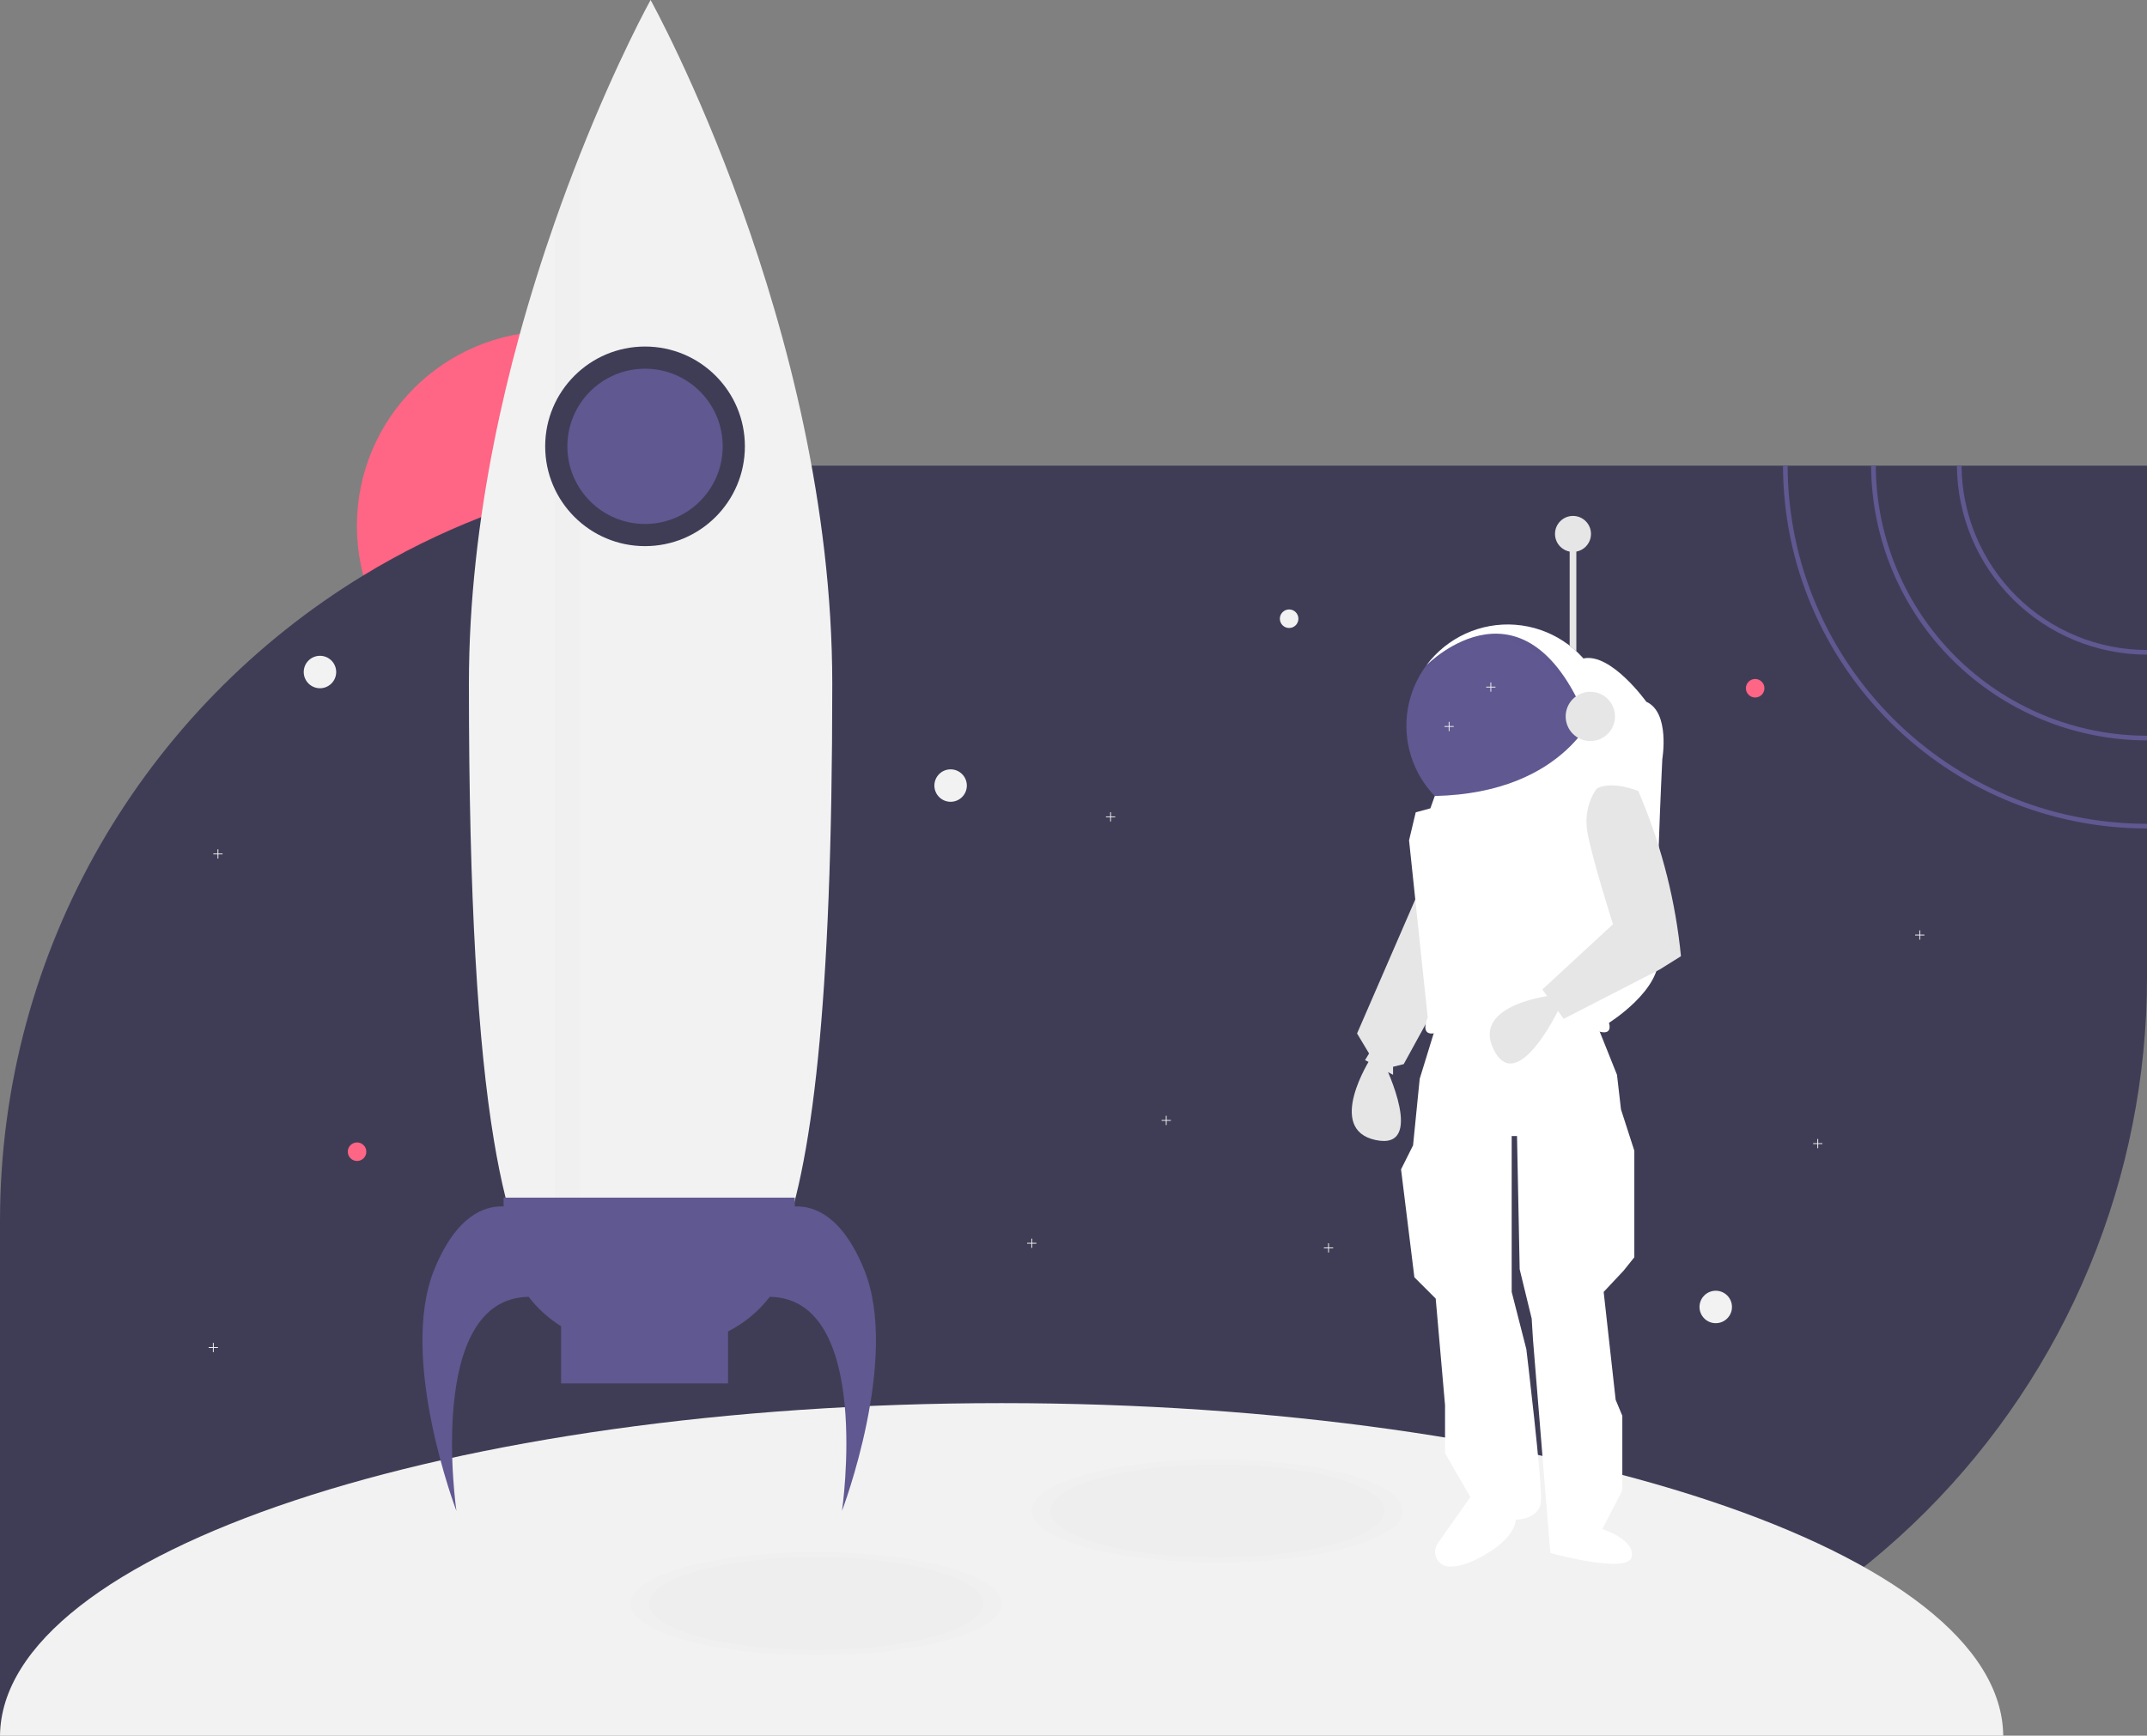 <svg width="162" height="131" viewBox="0 0 162 131" fill="none" xmlns="http://www.w3.org/2000/svg">
<rect x="0" y="0" width="162" height="131" fill="#808080" stroke="none"/>
<g clip-path="url(#clip0)">
<path d="M41.62 54.379C49.735 54.379 56.312 47.803 56.312 39.691C56.312 31.579 49.735 25.003 41.62 25.003C33.507 25.003 26.929 31.579 26.929 39.691C26.929 47.803 33.507 54.379 41.62 54.379Z" fill="#FF6584"/>
<path d="M162 35.148V73.78C162 81.267 160.525 88.682 157.659 95.6C154.793 102.517 150.592 108.803 145.296 114.098C140 119.392 133.713 123.592 126.793 126.457C119.874 129.323 112.457 130.797 104.968 130.797H0V92.165C0 71.522 10.974 53.439 27.41 43.433C30.243 41.707 33.221 40.233 36.312 39.029C38.13 38.319 39.985 37.704 41.868 37.187C41.905 37.175 41.943 37.164 41.98 37.156C42.536 37.004 43.096 36.86 43.66 36.725C43.691 36.717 43.721 36.71 43.752 36.703C47.224 35.876 50.766 35.376 54.331 35.211C54.753 35.192 55.175 35.176 55.6 35.167C55.752 35.162 55.906 35.158 56.062 35.158C56.383 35.151 56.707 35.148 57.032 35.148H162Z" fill="#3F3D56"/>
<path d="M75.576 105.902C33.924 105.902 0.143 117.131 0.001 131H151.151C151.01 117.131 117.229 105.902 75.576 105.902Z" fill="#F2F2F2"/>
<g opacity="0.1">
<path opacity="0.1" d="M61.581 124.917C69.311 124.917 75.577 123.177 75.577 121.031C75.577 118.884 69.311 117.144 61.581 117.144C53.852 117.144 47.585 118.884 47.585 121.031C47.585 123.177 53.852 124.917 61.581 124.917Z" fill="black"/>
</g>
<g opacity="0.1">
<path opacity="0.1" d="M91.847 117.921C99.576 117.921 105.842 116.181 105.842 114.035C105.842 111.888 99.576 110.148 91.847 110.148C84.117 110.148 77.851 111.888 77.851 114.035C77.851 116.181 84.117 117.921 91.847 117.921Z" fill="black"/>
</g>
<g opacity="0.1">
<path opacity="0.1" d="M61.581 124.529C68.538 124.529 74.177 122.963 74.177 121.031C74.177 119.099 68.538 117.533 61.581 117.533C54.624 117.533 48.985 119.099 48.985 121.031C48.985 122.963 54.624 124.529 61.581 124.529Z" fill="black"/>
</g>
<g opacity="0.1">
<path opacity="0.1" d="M91.847 117.533C98.803 117.533 104.443 115.967 104.443 114.035C104.443 112.103 98.803 110.537 91.847 110.537C84.89 110.537 79.251 112.103 79.251 114.035C79.251 115.967 84.89 117.533 91.847 117.533Z" fill="black"/>
</g>
<path d="M24.143 51.945C24.819 51.945 25.367 51.397 25.367 50.721C25.367 50.045 24.819 49.497 24.143 49.497C23.466 49.497 22.918 50.045 22.918 50.721C22.918 51.397 23.466 51.945 24.143 51.945Z" fill="#F2F2F2"/>
<path d="M129.46 99.868C130.136 99.868 130.685 99.32 130.685 98.644C130.685 97.967 130.136 97.419 129.46 97.419C128.784 97.419 128.235 97.967 128.235 98.644C128.235 99.32 128.784 99.868 129.46 99.868Z" fill="#F2F2F2"/>
<path d="M71.728 60.515C72.404 60.515 72.952 59.967 72.952 59.291C72.952 58.615 72.404 58.067 71.728 58.067C71.051 58.067 70.503 58.615 70.503 59.291C70.503 59.967 71.051 60.515 71.728 60.515Z" fill="#F2F2F2"/>
<path d="M132.434 52.645C132.821 52.645 133.134 52.332 133.134 51.945C133.134 51.559 132.821 51.246 132.434 51.246C132.048 51.246 131.734 51.559 131.734 51.945C131.734 52.332 132.048 52.645 132.434 52.645Z" fill="#FF6584"/>
<path d="M26.942 87.625C27.328 87.625 27.641 87.312 27.641 86.925C27.641 86.539 27.328 86.226 26.942 86.226C26.555 86.226 26.242 86.539 26.242 86.925C26.242 87.312 26.555 87.625 26.942 87.625Z" fill="#FF6584"/>
<path d="M16.445 101.673H16.126V101.354H16.064V101.673H15.745V101.735H16.064V102.054H16.126V101.735H16.445V101.673Z" fill="#F2F2F2"/>
<path d="M118.789 75.788H118.47V75.469H118.408V75.788H118.089V75.85H118.408V76.169H118.47V75.85H118.789V75.788Z" fill="#F2F2F2"/>
<path d="M145.205 70.541H144.886V70.222H144.824V70.541H144.505V70.603H144.824V70.922H144.886V70.603H145.205V70.541Z" fill="#F2F2F2"/>
<path d="M88.348 84.533H88.029V84.214H87.967V84.533H87.648V84.595H87.967V84.914H88.029V84.595H88.348V84.533Z" fill="#F2F2F2"/>
<path d="M137.507 86.282H137.189V85.963H137.126V86.282H136.808V86.344H137.126V86.663H137.189V86.344H137.507V86.282Z" fill="#F2F2F2"/>
<path d="M78.201 93.803H77.882V93.484H77.82V93.803H77.501V93.865H77.82V94.184H77.882V93.865H78.201V93.803Z" fill="#F2F2F2"/>
<path d="M100.594 94.152H100.275V93.834H100.213V94.152H99.894V94.215H100.213V94.533H100.275V94.215H100.594V94.152Z" fill="#F2F2F2"/>
<path d="M16.794 64.419H16.476V64.101H16.413V64.419H16.095V64.482H16.413V64.8H16.476V64.482H16.794V64.419Z" fill="#F2F2F2"/>
<path d="M118.941 40.347H118.438V50.503H118.941V40.347Z" fill="#E6E6E6"/>
<path d="M107.023 67.344L102.396 78.002L103.302 79.511L103 80.013L105.112 81.119V80.516L105.917 80.315L109.336 74.081L107.023 67.344Z" fill="#E6E6E6"/>
<path d="M103.402 79.913C103.402 79.913 99.983 85.242 103.805 86.046C107.626 86.851 104.509 80.416 104.509 80.416L103.402 79.913Z" fill="#E6E6E6"/>
<path d="M108.33 77.5L107.123 81.421L106.621 86.448L105.715 88.258L106.721 96.403L108.33 98.011L109.034 106.055V109.675L110.945 112.993L108.484 116.485C108.368 116.649 108.299 116.841 108.283 117.042C108.268 117.242 108.307 117.443 108.397 117.623C108.486 117.803 108.623 117.955 108.792 118.064C108.961 118.172 109.157 118.233 109.357 118.239C109.901 118.253 110.617 118.1 111.549 117.618C114.465 116.11 114.365 114.702 114.365 114.702C114.365 114.702 116.175 114.702 116.276 113.295C116.376 111.887 115.169 101.832 115.169 101.832L114.063 97.509V85.745H114.465L114.666 95.799L115.572 99.52L115.672 101.128L116.98 117.216C116.98 117.216 122.813 118.825 123.115 117.518C123.416 116.211 120.902 115.406 120.902 115.406L122.411 112.49V106.86L121.908 105.653L121.003 97.509L122.511 95.9L123.316 94.894V86.851L122.31 83.734L122.008 81.12L120.399 77.098C120.399 77.098 113.057 74.684 108.33 77.5Z" fill="white"/>
<path d="M121.405 54.776C121.405 55.986 121.118 57.178 120.567 58.255C120.017 59.331 119.218 60.262 118.238 60.971C117.257 61.679 116.122 62.144 114.927 62.329C113.731 62.513 112.509 62.411 111.36 62.031C110.212 61.651 109.17 61.004 108.32 60.143C107.471 59.282 106.837 58.232 106.473 57.079C106.108 55.926 106.023 54.702 106.223 53.51C106.424 52.317 106.905 51.189 107.626 50.218L107.628 50.216C108.587 48.927 109.928 47.972 111.46 47.489C112.993 47.005 114.639 47.016 116.164 47.521C117.69 48.026 119.017 48.999 119.958 50.301C120.899 51.604 121.405 53.169 121.405 54.776Z" fill="#605891"/>
<g opacity="0.1">
<path opacity="0.1" d="M120.319 51.608L119.695 55.178C115.009 43.018 107.556 50.488 107.427 50.618C108.198 49.583 109.218 48.759 110.393 48.224C111.567 47.689 112.859 47.46 114.146 47.559C115.433 47.658 116.674 48.081 117.754 48.789C118.833 49.497 119.716 50.467 120.319 51.608Z" fill="black"/>
</g>
<path d="M120.52 51.206L119.896 54.776C115.211 42.616 107.757 50.086 107.628 50.216C108.399 49.181 109.419 48.357 110.594 47.822C111.769 47.287 113.06 47.058 114.347 47.157C115.634 47.256 116.875 47.679 117.955 48.387C119.034 49.095 119.917 50.065 120.52 51.206Z" fill="white"/>
<path d="M119.472 49.698L120.52 53.334C120.52 53.334 118.345 59.852 108.259 60.079L107.928 61.01L106.822 61.312L106.319 63.423L107.727 76.796C107.727 76.796 107.123 78.103 108.129 78.002C108.129 78.002 114.767 75.79 120.5 77.801C120.5 77.801 121.707 78.304 121.405 77.198C121.405 77.198 125.428 74.684 125.126 72.07C124.824 69.456 125.428 57.29 125.428 57.29C125.428 57.29 126.031 53.77 124.221 52.966C124.221 52.966 121.562 49.246 119.472 49.698Z" fill="white"/>
<path d="M117.267 75.105C117.267 75.105 110.966 75.738 112.71 79.231C114.454 82.725 117.56 76.284 117.56 76.284L117.267 75.105Z" fill="#E6E6E6"/>
<path d="M120.5 59.502C120.5 59.502 119.393 60.809 119.795 62.92C120.198 65.032 121.706 69.757 121.706 69.757L116.376 74.684L117.985 76.896L125.226 73.176L126.836 72.171C126.436 68.104 125.44 64.118 123.881 60.34L123.617 59.703C123.617 59.703 121.706 58.898 120.5 59.502Z" fill="#E6E6E6"/>
<path d="M119.997 55.932C121.024 55.932 121.857 55.099 121.857 54.072C121.857 53.045 121.024 52.212 119.997 52.212C118.969 52.212 118.136 53.045 118.136 54.072C118.136 55.099 118.969 55.932 119.997 55.932Z" fill="#E6E6E6"/>
<path d="M118.689 41.655C119.439 41.655 120.047 41.047 120.047 40.297C120.047 39.547 119.439 38.94 118.689 38.94C117.939 38.94 117.332 39.547 117.332 40.297C117.332 41.047 117.939 41.655 118.689 41.655Z" fill="#E6E6E6"/>
<path d="M84.149 61.621H83.83V61.302H83.768V61.621H83.449V61.683H83.768V62.002H83.83V61.683H84.149V61.621Z" fill="#F2F2F2"/>
<path d="M112.84 51.827H112.521V51.508H112.459V51.827H112.14V51.889H112.459V52.208H112.521V51.889H112.84V51.827Z" fill="#F2F2F2"/>
<path d="M109.691 54.8H109.372V54.481H109.31V54.8H108.991V54.862H109.31V55.181H109.372V54.862H109.691V54.8Z" fill="#F2F2F2"/>
<path d="M97.27 47.398C97.657 47.398 97.97 47.085 97.97 46.698C97.97 46.312 97.657 45.999 97.27 45.999C96.884 45.999 96.57 46.312 96.57 46.698C96.57 47.085 96.884 47.398 97.27 47.398Z" fill="#F2F2F2"/>
<path d="M62.798 51.63C62.798 100.434 56.66 100.434 49.09 100.434C45.176 100.434 41.645 100.434 39.148 93.693C38.43 91.755 37.796 89.257 37.264 86.041C36.067 78.812 35.381 67.948 35.381 51.63C35.381 45.354 36.124 39.203 37.264 33.457C37.813 30.691 38.453 28.021 39.148 25.475C39.998 22.357 40.929 19.426 41.869 16.743C42.499 14.94 43.135 13.247 43.753 11.684C46.605 4.469 49.09 0 49.09 0C49.09 0 62.798 24.675 62.798 51.63Z" fill="#F2F2F2"/>
<g opacity="0.1">
<path opacity="0.1" d="M43.753 11.684V96.773H41.869V16.743C42.499 14.94 43.135 13.247 43.753 11.684Z" fill="black"/>
</g>
<path d="M48.671 41.22C52.832 41.22 56.205 37.847 56.205 33.687C56.205 29.527 52.832 26.155 48.671 26.155C44.51 26.155 41.136 29.527 41.136 33.687C41.136 37.847 44.51 41.22 48.671 41.22Z" fill="#3F3D56"/>
<path d="M65.205 95.831C63.53 91.708 61.379 90.997 59.973 91.059V90.391H37.997V91.059C36.591 90.997 34.44 91.708 32.765 95.831C30.044 102.527 34.439 114.035 34.439 114.035C34.439 114.035 32.09 97.985 39.89 97.879C40.566 98.76 41.394 99.512 42.337 100.098V104.415H54.933V100.491C56.164 99.867 57.24 98.974 58.08 97.879C65.88 97.985 63.531 114.035 63.531 114.035C63.531 114.035 67.926 102.527 65.205 95.831Z" fill="#605891"/>
<path d="M48.671 39.546C51.908 39.546 54.531 36.923 54.531 33.687C54.531 30.452 51.908 27.829 48.671 27.829C45.435 27.829 42.811 30.452 42.811 33.687C42.811 36.923 45.435 39.546 48.671 39.546Z" fill="#605891"/>
<path d="M148.006 35.148H147.656C147.681 38.936 149.203 42.561 151.89 45.232C154.577 47.904 158.211 49.405 162 49.409V49.059C158.304 49.056 154.758 47.591 152.137 44.985C149.516 42.379 148.031 38.843 148.006 35.148Z" fill="#605891"/>
<path d="M141.533 35.148H141.184C141.21 40.652 143.414 45.922 147.315 49.807C151.215 53.691 156.495 55.875 162 55.881V55.531C156.588 55.525 151.397 53.378 147.563 49.559C143.728 45.74 141.56 40.559 141.533 35.148Z" fill="#605891"/>
<path d="M134.884 35.148H134.534C134.577 50.252 146.881 62.527 162 62.527V62.177C147.074 62.177 134.927 50.06 134.884 35.148Z" fill="#605891"/>
</g>
<defs>
<clipPath id="clip0">
<rect width="162" height="131" fill="white"/>
</clipPath>
</defs>
</svg>
